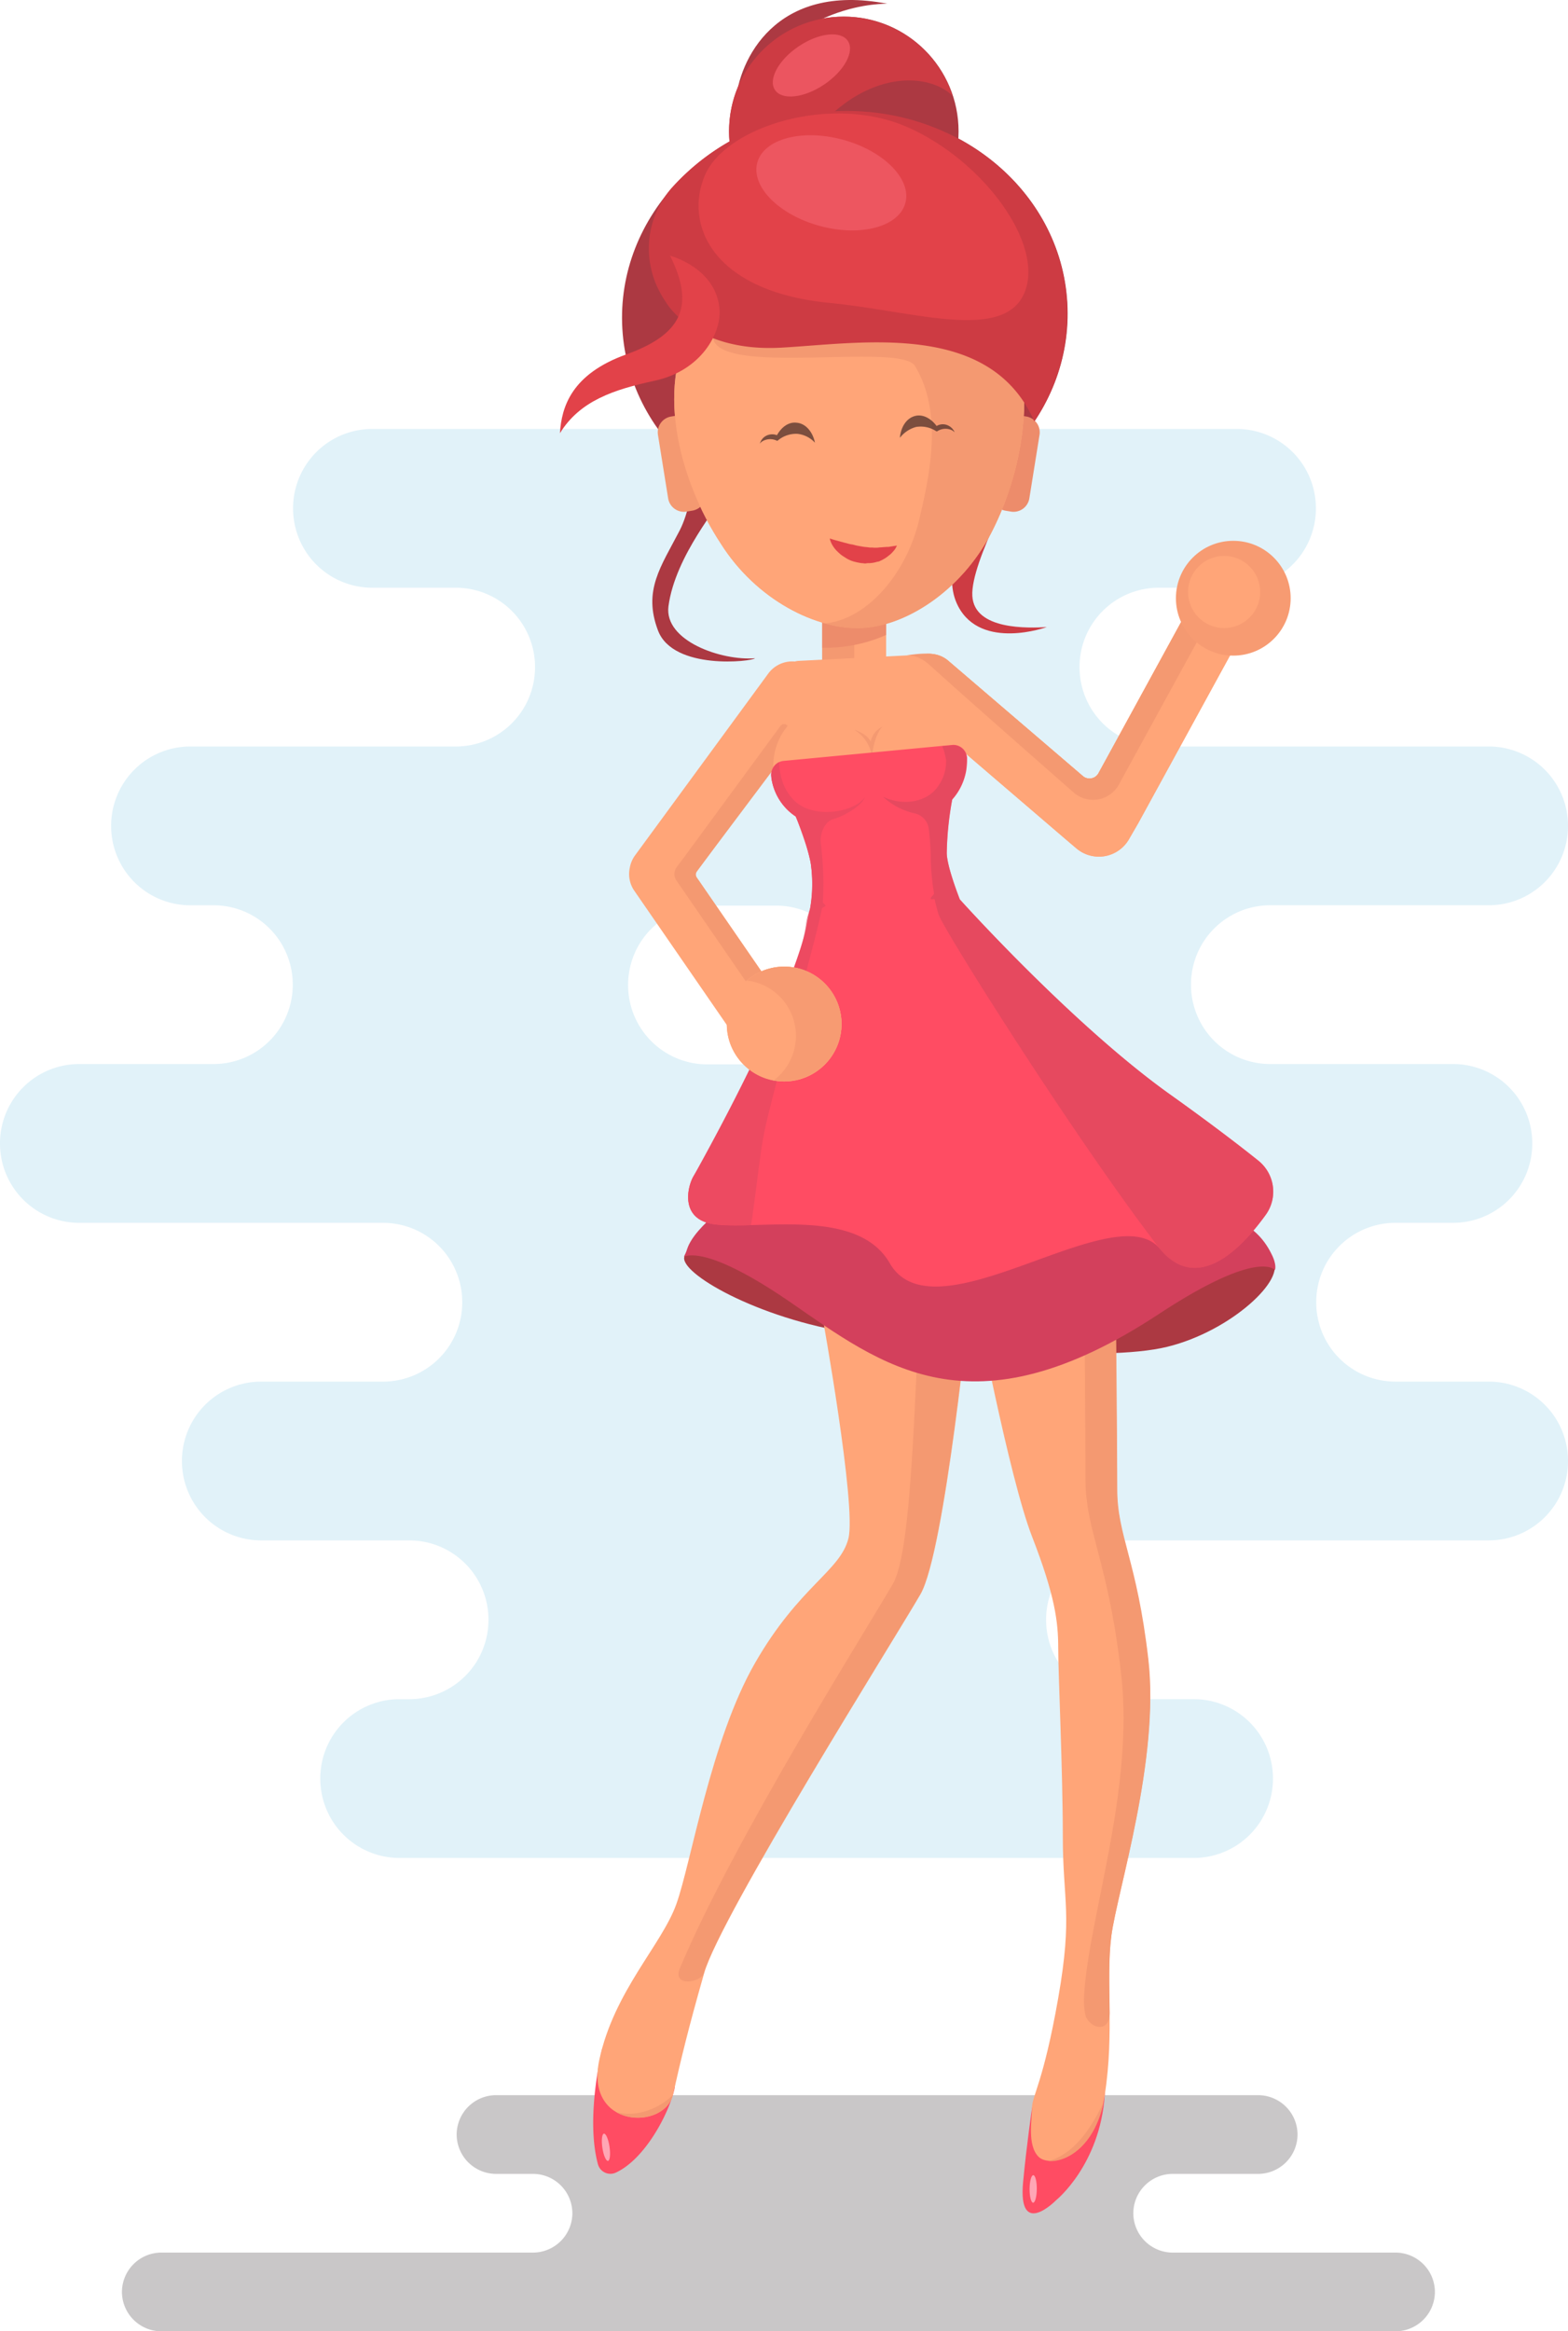 <svg xmlns="http://www.w3.org/2000/svg" width="406.666" height="604.224" viewBox="0 0 406.666 604.224">
  <g id="Group_6" data-name="Group 6" transform="translate(-820.017 -178.359)">
    <path id="XMLID_386_" d="M626.918,841.014h0a10.233,10.233,0,0,1-10.2,10.2H296.6a10.233,10.233,0,0,1-10.2-10.2h0a10.233,10.233,0,0,1,10.2-10.2h96.416a10.233,10.233,0,0,0,10.2-10.2h0a10.233,10.233,0,0,0-10.2-10.2h-9.608a10.233,10.233,0,0,1-10.2-10.2h0a10.233,10.233,0,0,1,10.2-10.2H581.09a10.233,10.233,0,0,1,10.2,10.2h0a10.233,10.233,0,0,1-10.2,10.2H558.9a10.233,10.233,0,0,0-10.2,10.2h0a10.233,10.233,0,0,0,10.2,10.2h57.816A10.233,10.233,0,0,1,626.918,841.014Z" transform="translate(565.246 -68.634)" fill="#898386" opacity="0.45"/>
    <path id="XMLID_385_" d="M655.866,384.978h0A20.538,20.538,0,0,0,635.29,364.4H549.757a20.538,20.538,0,0,1-20.576-20.576h0a20.538,20.538,0,0,1,20.576-20.576h20.151a20.538,20.538,0,0,0,20.576-20.576h0A20.538,20.538,0,0,0,569.908,282.1H345.786a20.538,20.538,0,0,0-20.576,20.576h0a20.538,20.538,0,0,0,20.576,20.576h21.6a20.538,20.538,0,0,1,20.576,20.576h0A20.538,20.538,0,0,1,367.382,364.4H298.6a20.538,20.538,0,0,0-20.576,20.576h0A20.538,20.538,0,0,0,298.6,405.554h5.952a20.538,20.538,0,0,1,20.576,20.576h0A20.538,20.538,0,0,1,304.55,446.7H269.776A20.538,20.538,0,0,0,249.2,467.281h0a20.538,20.538,0,0,0,20.576,20.576h78.731a20.538,20.538,0,0,1,20.576,20.576h0a20.538,20.538,0,0,1-20.576,20.576H316.964a20.538,20.538,0,0,0-20.576,20.576h0a20.538,20.538,0,0,0,20.576,20.576h38.345a20.538,20.538,0,0,1,20.576,20.576h0a20.538,20.538,0,0,1-20.576,20.576h-2.466a20.538,20.538,0,0,0-20.576,20.576h0a20.538,20.538,0,0,0,20.576,20.576H558.77a20.538,20.538,0,0,0,20.576-20.576h0A20.538,20.538,0,0,0,558.77,611.31H541.085a20.538,20.538,0,0,1-20.576-20.576h0a20.538,20.538,0,0,1,20.576-20.576H635.29a20.538,20.538,0,0,0,20.576-20.576h0a20.538,20.538,0,0,0-20.576-20.576H611.144a20.538,20.538,0,0,1-20.576-20.576h0a20.538,20.538,0,0,1,20.576-20.576h14.879A20.538,20.538,0,0,0,646.6,467.281h0A20.538,20.538,0,0,0,626.023,446.7H578.665a20.538,20.538,0,0,1-20.576-20.576h0a20.538,20.538,0,0,1,20.576-20.576H635.29A20.538,20.538,0,0,0,655.866,384.978ZM450.45,446.79H432.68A20.538,20.538,0,0,1,412.1,426.214h0a20.538,20.538,0,0,1,20.576-20.576h17.77a20.538,20.538,0,0,1,20.576,20.576h0A20.538,20.538,0,0,1,450.45,446.79Z" transform="translate(570.817 7.434)" fill="#a9dbed" opacity="0.35"/>
    <path id="XMLID_594_" d="M498.3,404.681c.34,11.818-.425,17.43-.425,17.43.765.765.935.85,1.871.85-1.19.34-2.551.68-2.551,3.826,0,11.053-.255,64.958-1.871,77.286-10.118-1.615-22.021.085-29.078-.68-9.608-1.105-7.227-10.033-5.782-12.413,27.718-45.147,29.248-65.893,29.248-65.893a17.262,17.262,0,0,1,1.02-3.486,37.972,37.972,0,0,0,.17-11.9,60.134,60.134,0,0,0-3.911-12.073,1.175,1.175,0,0,0-.34-.255,14.079,14.079,0,0,1-5.952-9.778v-.17a3.579,3.579,0,0,1,3.061-4.166l2.381-.255a11.716,11.716,0,0,0,6.972,11.138c5.1,2.126,10.968.085,12.753-1.871.34,1.615-1.7,4.336-4.336,6.207A7.582,7.582,0,0,0,498.3,404.681Z" transform="translate(539.38 -7.678)" fill="#db485f" opacity="0.51"/>
    <rect id="XMLID_557_" width="16.58" height="27.037" transform="translate(1033.255 335.531)" fill="#ffa578"/>
    <rect id="XMLID_553_" width="8.332" height="14.199" transform="translate(1033.255 335.531)" fill="#f49971"/>
    <path id="XMLID_544_" d="M500,346.913a38.928,38.928,0,0,0,16.58-3.316v-7.4H500Z" transform="translate(533.255 -0.669)" fill="#ed8c6b"/>
    <path id="XMLID_535_" d="M585.5,391.741l28.823-52.629L600.893,331.8l-25.677,46.933a2.654,2.654,0,0,1-4.081.765l-34.859-29.843a7.667,7.667,0,0,0-10.8.85h0a7.667,7.667,0,0,0,.85,10.8L566.119,395.4l3.4,2.891a9,9,0,0,0,13.519-2.3Z" transform="translate(529.713 -0.01)" fill="#ffa578"/>
    <path id="XMLID_527_" d="M585.5,391.741l28.823-52.629L600.893,331.8l-25.677,46.933a2.654,2.654,0,0,1-4.081.765l-34.859-29.843a7.667,7.667,0,0,0-10.8.85h0a7.667,7.667,0,0,0,.85,10.8L566.119,395.4l3.4,2.891a9,9,0,0,0,13.519-2.3Z" transform="translate(529.713 -0.01)" fill="#ffa578"/>
    <path id="XMLID_522_" d="M530.581,383.988l-40.556,2.041a.657.657,0,0,1-.68-.6L487.9,357.12a4.429,4.429,0,0,1,4.166-4.591L522.419,351a7.137,7.137,0,0,1,7.482,6.8l1.275,25.592A.639.639,0,0,1,530.581,383.988Z" transform="translate(535.068 -2.884)" fill="#ffa578"/>
    <path id="XMLID_519_" d="M569.147,383.834a7.624,7.624,0,0,0,11.648-2.126l25.762-47.018L601.2,331.8l-25.677,46.933a2.654,2.654,0,0,1-4.081.765l-34.859-29.843c-2.466-2.126-5.271-2.211-10.883-1.445,0,0,2.891-.34,5.952,2.466C542.535,360.538,569.147,383.834,569.147,383.834Z" transform="translate(529.406 -0.01)" fill="#f49971"/>
    <path id="XMLID_505_" d="M487.947,354.44a7.712,7.712,0,0,0-10.713,1.615l-34.6,47.188a7.74,7.74,0,0,0-1.36,3.231,7.6,7.6,0,0,0,1.19,5.952l24.572,35.625a7.64,7.64,0,0,0,10.628,1.956h0a7.64,7.64,0,0,0,1.956-10.628l-21.511-31.2,31.459-42.937A7.7,7.7,0,0,0,487.947,354.44Z" transform="translate(542.077 -3.18)" fill="#ffa578"/>
    <path id="XMLID_496_" d="M460.768,410.185l25.167-33.5-1.53-3.911a1.131,1.131,0,0,0-1.956-.255l-25.167,34.264-1.785,2.381a2.941,2.941,0,0,0-.085,3.4l1.7,2.466,24.572,35.71a7.707,7.707,0,0,0-.085-8.587L460.683,411.8A1.568,1.568,0,0,1,460.768,410.185Z" transform="translate(540.008 -6.041)" fill="#f49971"/>
    <path id="XMLID_493_" d="M467.335,522.5c-2.381,0-7.652,5.867-9.353,10.033s18.875,16.154,43.617,19.9,64.788,7.652,81.537,3.571,31.2-17.855,27.292-22.446c-1.956-2.126-32.564-11.053-32.564-11.053Z" transform="translate(539.563 -28.571)" fill="#ac3942"/>
    <path id="XMLID_464_" d="M563.571,791.932s-1.36,9.182-2.3,19.045c-1.445,15.049,8.587,4.761,8.587,4.761s11.308-9.1,12.583-27.207S564.591,786.66,563.571,791.932Z" transform="translate(524.099 -67.164)" fill="#ff4c63"/>
    <path id="XMLID_457_" d="M432.488,775.007s-4.421,17.855-1.105,30.013a3.352,3.352,0,0,0,4.676,2.126c7.482-3.486,13.6-15.049,15.134-21.511C452.894,778.153,440.565,762.934,432.488,775.007Z" transform="translate(543.717 -65.714)" fill="#ff4c63"/>
    <ellipse id="XMLID_454_" cx="57.816" cy="53.054" rx="57.816" ry="53.054" transform="matrix(0.998, -0.059, 0.059, 0.998, 978.297, 210.641)" fill="#ac3942"/>
    <circle id="XMLID_445_" cx="29.758" cy="29.758" r="29.758" transform="translate(1009.109 182.659)" fill="#ac3942"/>
    <path id="XMLID_441_" d="M551.25,271s.425,18.45-4.421,27.8-9.863,19.555-5.612,27.633c6.037,11.478,22.956,5.356,22.956,5.356-4.676.255-18.79.85-19.3-8.077s12.753-31.8,12.583-33.5C557.457,288.514,557.2,270.659,551.25,271Z" transform="translate(527.322 9.097)" fill="#cd3b43"/>
    <path id="XMLID_428_" d="M512.966,152.327s-25-1.02-39.366,25.592C474.365,167.036,483.888,146.63,512.966,152.327Z" transform="translate(537.209 27.017)" fill="#ac3942"/>
    <path id="XMLID_423_" d="M472.957,177.15a29.743,29.743,0,0,1,56.625-.17h0c-5.527-5.527-19.725-6.887-32.649,5.952-8.587,8.587-17.6,15.134-20.406,19.81A30.279,30.279,0,0,1,472.957,177.15Z" transform="translate(537.512 26.255)" fill="#cd3b43"/>
    <path id="XMLID_415_" d="M459.676,280.4s.425,18.45-4.421,27.8-9.523,15.474-5.612,25.847c3.911,10.458,24.572,8.077,25.167,7.227-8.757.68-23.551-4.506-22.446-13.434,1.785-13.434,13.689-26.527,13.6-28.228S465.628,280.059,459.676,280.4Z" transform="translate(541.015 7.689)" fill="#ac3942"/>
    <path id="XMLID_412_" d="M503.7,327.708h0c-11.9.68-27.548-7.227-36.73-21.766-10.883-16.495-17.77-42.257-5.867-58.921,25.167-1.445,50.334-2.976,75.5-4.421,13.689,15.134,9.863,41.576,1.105,59.261C530.224,317.25,515.6,327.028,503.7,327.708Z" transform="translate(540.016 13.349)" fill="#ffa578"/>
    <path id="XMLID_408_" d="M458.819,302.648l-1.53.255a4.152,4.152,0,0,1-4.761-3.486l-2.636-16.409a4.152,4.152,0,0,1,3.486-4.761l1.53-.255a4.152,4.152,0,0,1,4.761,3.486l2.636,16.409A4.244,4.244,0,0,1,458.819,302.648Z" transform="translate(540.767 8.056)" fill="#f49971"/>
    <path id="XMLID_405_" d="M555.178,302.648l1.53.255a4.152,4.152,0,0,0,4.761-3.486l2.636-16.409a4.152,4.152,0,0,0-3.486-4.761l-1.53-.255a4.152,4.152,0,0,0-4.761,3.486l-2.636,16.409A4.312,4.312,0,0,0,555.178,302.648Z" transform="translate(525.52 8.056)" fill="#ed8c6b"/>
    <path id="XMLID_402_" d="M503.7,327.708h0c-11.9.68-27.548-7.227-36.73-21.766-10.883-16.495-17.77-42.257-5.867-58.921,25.167-1.445,50.334-2.976,75.5-4.421,13.689,15.134,9.863,41.576,1.105,59.261C530.224,317.25,515.6,327.028,503.7,327.708Z" transform="translate(540.016 13.349)" fill="#ffa578"/>
    <path id="XMLID_399_" d="M538.375,242.6c-5.356.34-66.233,9.693-71.675,10.033,1.7,10.033,48.633,1.02,52.374,7.227,7.227,11.9,4,27.8,1.02,40.131-3.4,14.029-13.689,25.677-24.487,26.612a31.526,31.526,0,0,0,9.948,1.19h0c11.9-.68,26.527-10.458,33.924-25.932C548.237,284.176,552.063,257.734,538.375,242.6Z" transform="translate(538.242 13.349)" fill="#f49971"/>
    <path id="XMLID_396_" d="M547.092,265.628a49.835,49.835,0,0,0,8.5-30.778c-1.7-29.248-28.993-51.439-60.877-49.569a60.236,60.236,0,0,0-41.576,19.725A23.793,23.793,0,0,0,450.08,232.3a22.17,22.17,0,0,0,1.445,2.381s7.312,13.179,30.183,11.818C502.624,245.307,535.7,239.61,547.092,265.628Z" transform="translate(541.174 21.95)" fill="#cd3b43"/>
    <g id="XMLID_393_" transform="translate(1035.211 317.931)">
      <path id="XMLID_395_" d="M502.3,315.5s.34.085.85.255,1.275.34,2.126.6c.425.085.85.255,1.36.34a7.2,7.2,0,0,0,1.445.34c.51.085.935.255,1.445.34s.935.17,1.445.255.935.085,1.445.17.935,0,1.445.085a8.247,8.247,0,0,0,1.445-.085c.51,0,.935-.085,1.36-.085.425-.085.85,0,1.19-.085s.68-.085.935-.17c.255,0,.51-.085.68-.085h.255a.264.264,0,0,1-.085.17c-.085.085-.17.34-.34.6a4.905,4.905,0,0,1-.68.85,5.553,5.553,0,0,1-1.02.935,7.707,7.707,0,0,1-1.36.935,7.9,7.9,0,0,1-.85.425c-.17.085-.255.17-.425.17l-.425.085a7.243,7.243,0,0,1-1.956.34,4.139,4.139,0,0,0-1.02.085c-.34,0-.68-.085-1.02-.085a17.414,17.414,0,0,1-2.041-.425,8.677,8.677,0,0,1-1.786-.765c-.51-.34-1.105-.68-1.53-1.02a15.2,15.2,0,0,1-1.19-1.105,7.676,7.676,0,0,1-1.36-2.041A5.731,5.731,0,0,1,502.3,315.5Z" transform="translate(-502.3 -315.5)" fill="#e24249"/>
    </g>
    <ellipse id="XMLID_390_" cx="12.753" cy="14.794" rx="12.753" ry="14.794" transform="translate(1020.084 362.734) rotate(-1.919)" fill="#ffa578"/>
    <ellipse id="XMLID_387_" cx="12.753" cy="14.794" rx="12.753" ry="14.794" transform="translate(1044.06 360.525) rotate(-1.919)" fill="#ffa578"/>
    <path id="XMLID_384_" d="M528.164,545.9s-6.547,66.658-12.924,77.711-51.864,83.323-56.115,98.2-5.952,22.106-8.077,31.458-22.956,8.927-19.13-8.927,16.154-29.758,19.98-40.386,8.927-42.512,20.406-62.492,22.106-23.807,24.232-32.309-6.8-57.816-6.8-57.816Z" transform="translate(543.522 -32.075)" fill="#ffa578"/>
    <g id="XMLID_380_" transform="translate(979.861 721.366)">
      <path id="XMLID_381_" d="M437.2,794.421c5.356,3.061,13.179,1.02,14.624-4.421C448.423,793.4,442.556,795.867,437.2,794.421Z" transform="translate(-437.2 -790)" fill="#f49971"/>
    </g>
    <path id="XMLID_373_" d="M519.112,543.5c-1.785,24.827-2.126,67.934-7.312,77.031-6.462,11.223-41.066,65.893-55.265,99.647-2.126,5.016,5.526,3.741,6.207,1.275,4.251-14.879,49.739-87.149,56.115-98.2s12.924-77.711,12.924-77.711Z" transform="translate(539.821 -31.716)" fill="#f49971"/>
    <path id="XMLID_363_" d="M546.7,546.412s8.757,46.168,14.709,61.472,6.8,22.106,6.8,28.908,1.19,31.8,1.19,48.8,2.636,20.065-1.19,41.916-6.8,25.337-6.8,28.483-1.275,9.693,1.7,12.668,14.624.34,17.175-16.069.17-29.588,1.7-41.236,12.583-45.742,9.523-71.59-8.077-31.884-8.077-44.212S583,540.8,583,540.8Z" transform="translate(526.261 -31.311)" fill="#ffa578"/>
    <path id="XMLID_360_" d="M569.1,807.389c4.421.34,11.818-3.571,14.284-15.389C579.558,800.247,574.882,805.774,569.1,807.389Z" transform="translate(522.906 -68.933)" fill="#f49971"/>
    <path id="XMLID_357_" d="M596.556,639.767c-2.976-25.932-8.077-31.884-8.077-44.212s-.425-54.755-.425-54.755l-8.162,1.275c.17,15.474.34,40.981.34,50.589,0,14.2,5.867,21.086,9.268,50.929s-8.332,62.662-9.608,82.983c-.085,1.02-.17,5.016.765,6.377,1.956,2.976,5.867,2.976,5.867-1.53-.085-7.227-.34-13.859.425-19.98C588.479,699.793,599.532,665.784,596.556,639.767Z" transform="translate(521.297 -31.311)" fill="#f49971"/>
    <path id="XMLID_354_" d="M458.657,525.66c-1.956,6.292-2.721-6.462,26.527,13.6,23.977,16.495,47.1,35.285,95.821,3.231,25.932-17.09,30.1-11.393,30.1-11.393s.6-1.275-.935-4.251c-4.506-9.1-12.5-9.182-14.454-11.138S562.3,489.1,562.3,489.1l-89.955,22.786C472.261,511.886,460.7,519.368,458.657,525.66Z" transform="translate(539.568 -23.568)" fill="#d3405c"/>
    <path id="XMLID_352_" d="M635.7,325.8Z" transform="translate(512.932 0.889)" fill="#9c9"/>
    <circle id="XMLID_349_" cx="14.879" cy="14.879" r="14.879" transform="translate(1124.995 318.526)" fill="#f79b72"/>
    <circle id="XMLID_346_" cx="9.353" cy="9.353" r="9.353" transform="translate(1128.141 322.438)" fill="#ffa578"/>
    <path id="XMLID_343_" d="M448.568,229.3s12.158,3.146,12.839,14.114c.34,5.952-4.676,15.644-16.835,18.28-10.628,2.3-19.385,5.186-24.572,13.6.425-6.8,2.976-15.3,17.175-20.406S455.2,242.564,448.568,229.3Z" transform="translate(545.237 15.341)" fill="#e24249"/>
    <path id="XMLID_340_" d="M509.8,373.65a9.867,9.867,0,0,1,4.591,6.887c.425-4.336,1.956-7.227,2.806-7.737a5.459,5.459,0,0,0-3.146,3.911C513.116,374.671,509.8,373.65,509.8,373.65Z" transform="translate(531.787 -6.15)" fill="#f49971"/>
    <path id="XMLID_337_" d="M531.594,378.4l-44.042,4.166a3.566,3.566,0,0,0-3.061,4.166v.17c1.02,7.142,6.972,12.413,13.6,12.073,5.952-.34,10.628-4.846,12.073-10.713,2.381,5.7,7.992,9.438,14.114,8.332,5.356-.935,9.608-5.526,10.713-11.308a18.589,18.589,0,0,0,.255-3.061A3.571,3.571,0,0,0,531.594,378.4Z" transform="translate(535.585 -6.987)" fill="#ff4c63"/>
    <g id="XMLID_335_" transform="translate(998.482 380.338)">
      <path id="XMLID_336_" d="M529.584,420.018s-3.4-8.5-3.4-12.073a86.461,86.461,0,0,1,2.551-19.045H506.373l-21.256,4.761s5.186,12.668,5.782,16.92c1.275,8.417-.68,13.944-.68,13.944s-2.041,22.191-29.758,67.338c-1.445,2.381-3.826,11.308,5.782,12.413,11.818,1.36,36.9-4.336,45.147,10.033,11.648,20.236,58.326-17.94,70.059-3.741,9.608,11.648,20.916.255,27.378-8.672a10.33,10.33,0,0,0-1.956-14.284c-5.016-4-12.583-9.778-22.616-16.92C558.747,452.582,529.584,420.018,529.584,420.018Z" transform="translate(-459.102 -388.9)" fill="#ff4c63"/>
    </g>
    <path id="XMLID_333_" d="M478.747,480.2c1.956-10.2,13.349-49.569,15.049-58.5.085-.34.85-.6.935-.765,0-.34-.68-.68-.68-1.02a86.093,86.093,0,0,0-.51-15.134c-.34-2.466.935-5.782,3.316-6.377,2.041-.51,7.057-3.061,8.162-5.7-2.891,4.081-13.434,5.782-18.365.935-3.486-3.486-3.741-7.482-4-9.948a3.912,3.912,0,0,0-1.956,3.826v.17a14.372,14.372,0,0,0,5.952,9.778c.085.085.255.17.34.255a60.134,60.134,0,0,1,3.911,12.073,37.972,37.972,0,0,1-.17,11.9c-.425,1.53-1.02,4.931-1.02,4.931s-3.146,17.515-29.248,64.448c-1.36,2.466-3.826,11.308,5.782,12.413a78.726,78.726,0,0,0,9.182.17C476.366,498.141,477.727,485.218,478.747,480.2Z" transform="translate(539.374 -7.783)" fill="#ed4a61"/>
    <path id="XMLID_332_" d="M536.453,280.72a3.146,3.146,0,0,0-3.231,0c-1.445-1.956-3.486-3.061-5.442-2.636-2.3.51-3.826,2.806-4.081,5.7a7.952,7.952,0,0,1,4.166-2.806,7.325,7.325,0,0,1,5.271,1.105c.085,0,.17.085.255,0a3.893,3.893,0,0,1,3.826-.255,4.716,4.716,0,0,1,.68.51A3.352,3.352,0,0,0,536.453,280.72Z" transform="translate(529.706 8.049)" fill="#422725" opacity="0.69"/>
    <path id="XMLID_331_" d="M482.19,283.851a3.4,3.4,0,0,1,3.231-.425c1.19-2.126,3.061-3.486,5.1-3.231,2.3.17,4.166,2.3,4.761,5.186a7.226,7.226,0,0,0-4.506-2.3,7.309,7.309,0,0,0-5.1,1.7.312.312,0,0,1-.255.085,4.006,4.006,0,0,0-3.826.17,1.987,1.987,0,0,0-.6.6A3.192,3.192,0,0,1,482.19,283.851Z" transform="translate(536.101 7.724)" fill="#422725" opacity="0.69"/>
    <circle id="XMLID_327_" cx="14.879" cy="14.879" r="14.879" transform="translate(1008.513 428.887)" fill="#ffa578"/>
    <circle id="XMLID_324_" cx="14.879" cy="14.879" r="14.879" transform="translate(1008.513 428.887)" fill="#ffa578"/>
    <path id="XMLID_321_" d="M489.413,446.256a14.734,14.734,0,0,0-12.413,3.4c.34,0,.6.085.935.085a14.437,14.437,0,0,1,6.122,25.677,14.825,14.825,0,1,0,5.356-29.163Z" transform="translate(536.7 -17.114)" fill="#f79b72"/>
    <path id="XMLID_320_" d="M593.15,469.133c-24.572-17.515-52.629-48.378-54.585-50.5-.085-.085-.17-.17-.17-.255-.425-1.19-3.316-8.672-3.316-11.988a77.337,77.337,0,0,1,1.36-13.6.649.649,0,0,1,.17-.425,15.033,15.033,0,0,0,1.36-1.871h0a15.157,15.157,0,0,0,2.041-5.271,18.589,18.589,0,0,0,.255-3.061,3.477,3.477,0,0,0-3.656-3.656l-2.721.255a10.007,10.007,0,0,1,.6,1.7s.255,1.02.425,1.956a11.186,11.186,0,0,1-3.231,8.077c-3.146,2.976-8.417,3.571-13.179,1.36a20.767,20.767,0,0,0,3.4,2.466,19.2,19.2,0,0,0,4.506,1.785,4.691,4.691,0,0,1,4,4.081,69.342,69.342,0,0,1,.51,7.057,61.548,61.548,0,0,0,.85,9.608c.085.425-.935,1.02-.85,1.445.085.34,1.02-.085,1.02.17.255,1.19.68,2.806,1.02,3.911,1.36,4.081,35.965,59.006,57.816,87.234a.083.083,0,0,0,.085.085c9.608,10.628,20.661-.765,27.037-9.608a10.148,10.148,0,0,0-2.041-13.859C610.92,482.226,603.268,476.36,593.15,469.133Z" transform="translate(530.484 -7.002)" fill="#db485f" opacity="0.68"/>
    <path id="XMLID_317_" d="M546.725,232.581c-5.526,12.583-28.993,4.506-50.334,2.466-30.863-2.976-37.92-20.661-32.394-33.244s32.819-21,52.459-12.328C536.1,198.062,552.252,220,546.725,232.581Z" transform="translate(538.904 21.838)" fill="#e24249"/>
    <ellipse id="XMLID_314_" cx="11.563" cy="19.895" rx="11.563" ry="19.895" transform="matrix(0.264, -0.965, 0.965, 0.264, 1013.371, 231.651)" fill="#ef5964" opacity="0.87"/>
    <ellipse id="XMLID_311_" cx="11.393" cy="5.952" rx="11.393" ry="5.952" transform="matrix(0.829, -0.559, 0.559, 0.829, 1017.686, 196.756)" fill="#ef5964" opacity="0.87"/>
    <ellipse id="XMLID_309_" cx="0.935" cy="3.571" rx="0.935" ry="3.571" transform="translate(975.72 731.486) rotate(-8.476)" fill="#ffa6b5"/>
    <ellipse id="XMLID_308_" cx="3.571" cy="0.935" rx="3.571" ry="0.935" transform="translate(1087.021 749.25) rotate(-89.645)" fill="#ffa6b5"/>
  </g>
</svg>
